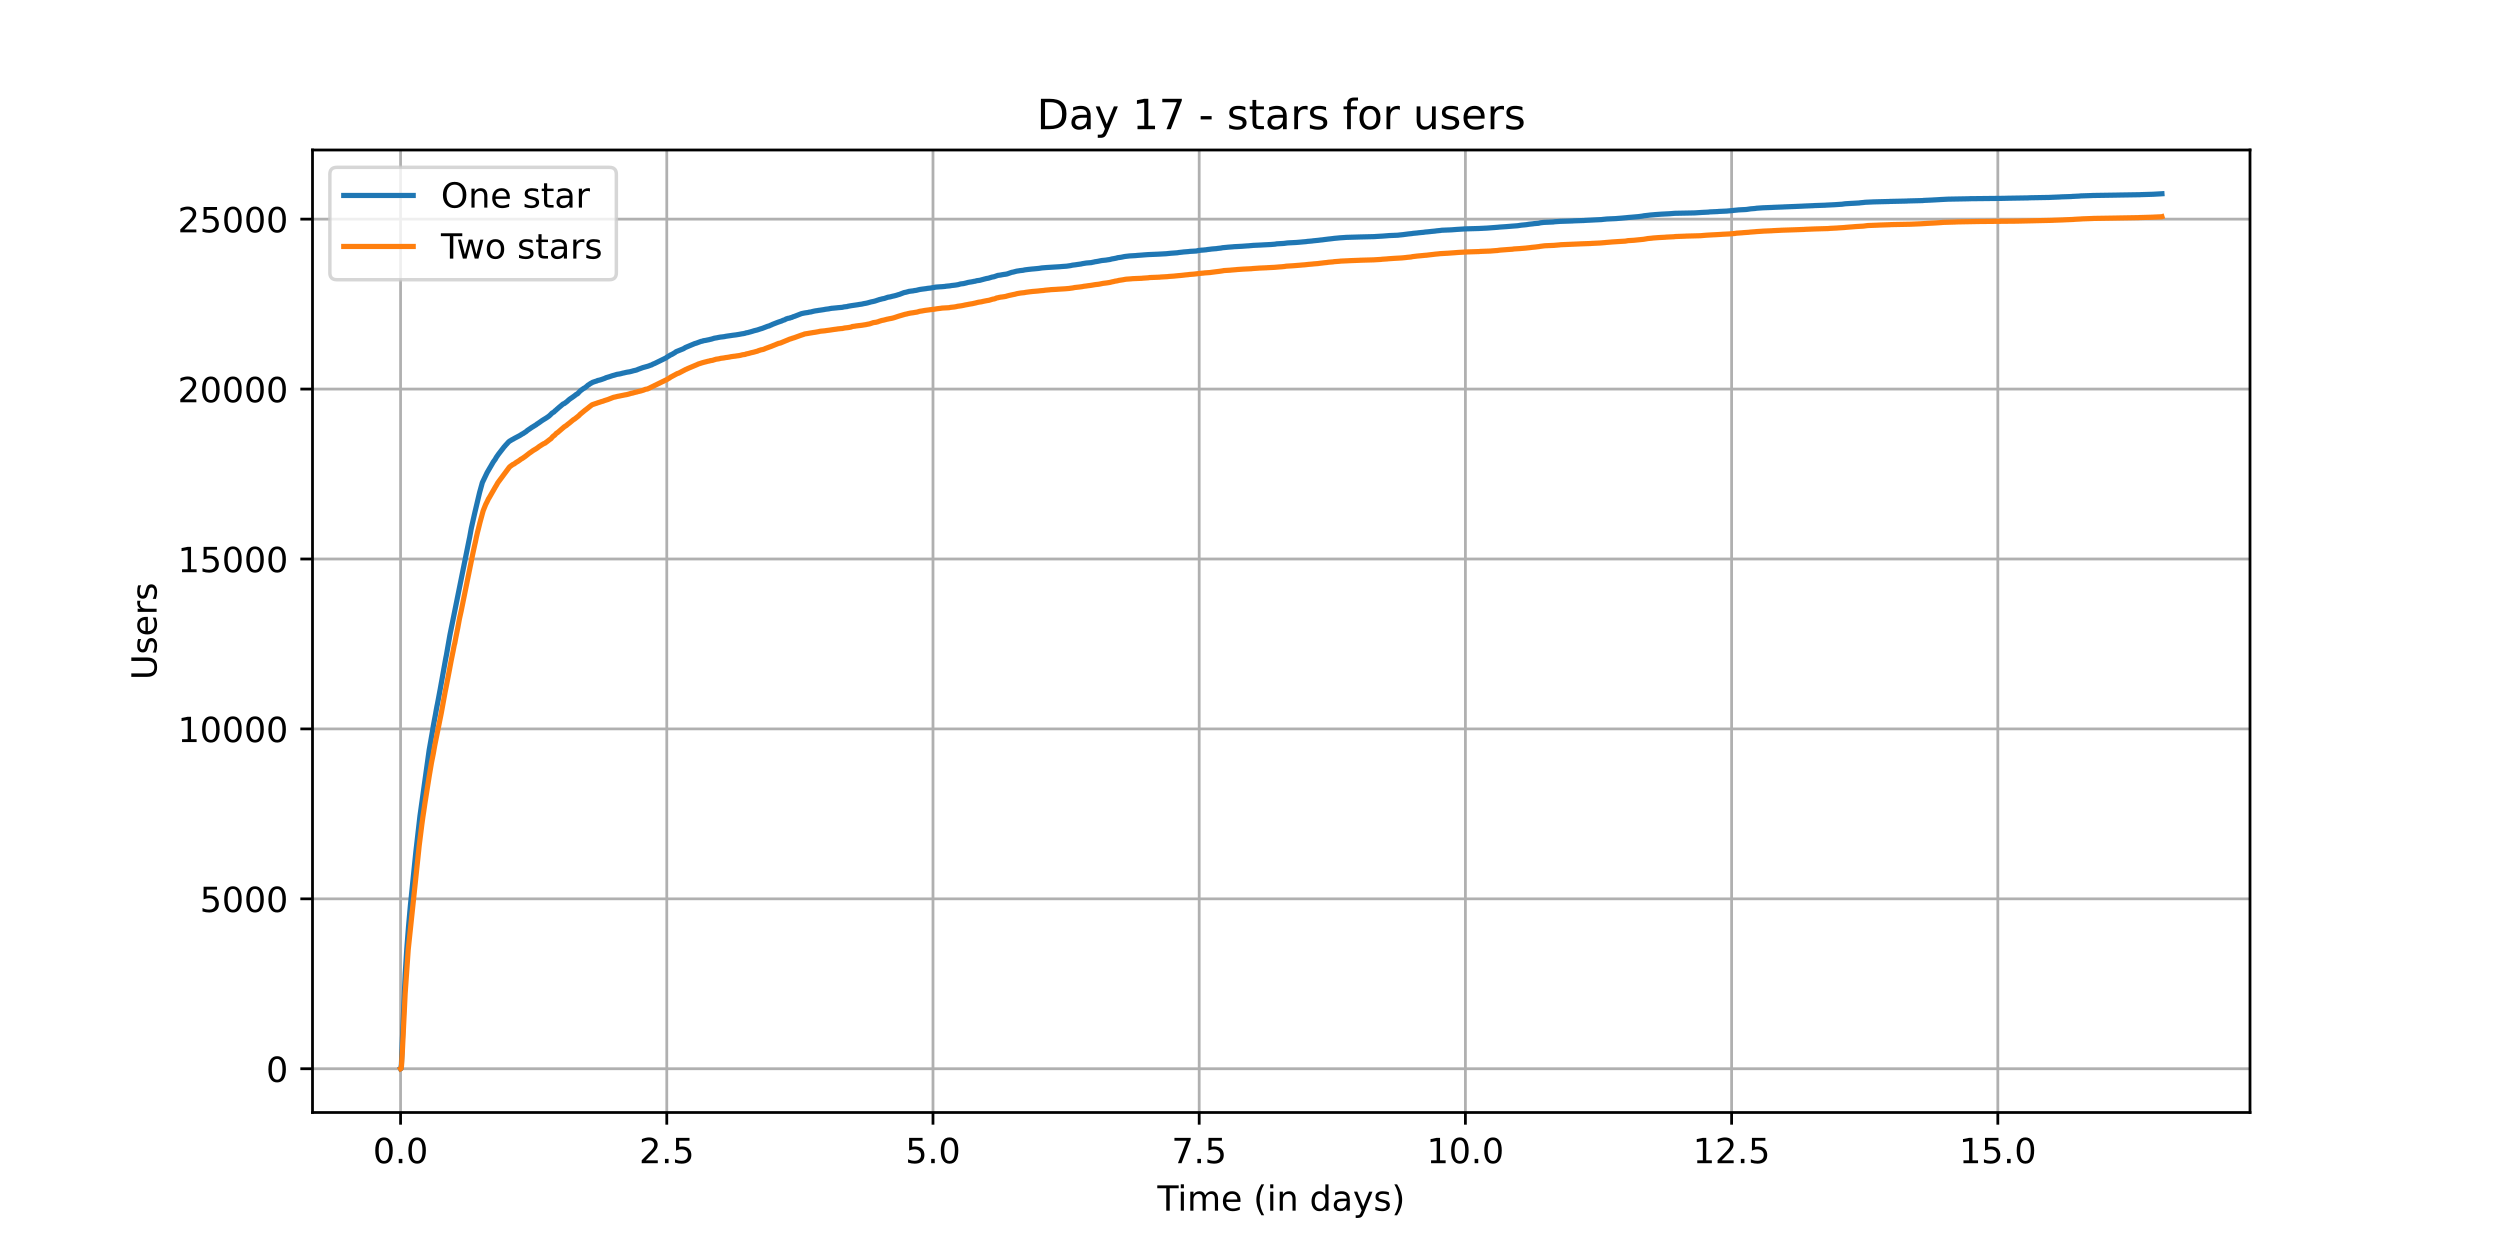 <?xml version="1.0" encoding="utf-8" standalone="no"?>
<!DOCTYPE svg PUBLIC "-//W3C//DTD SVG 1.1//EN"
  "http://www.w3.org/Graphics/SVG/1.1/DTD/svg11.dtd">
<!-- Created with matplotlib (https://matplotlib.org/) -->
<svg height="360pt" version="1.1" viewBox="0 0 720 360" width="720pt" xmlns="http://www.w3.org/2000/svg" xmlns:xlink="http://www.w3.org/1999/xlink">
 <defs>
  <style type="text/css">*{stroke-linecap:butt;stroke-linejoin:round;}</style>
 </defs>
 <g id="figure_1">
  <g id="patch_1">
   <path d="M 0 360 
L 720 360 
L 720 0 
L 0 0 
z
" style="fill:#ffffff;"/>
  </g>
  <g id="axes_1">
   <g id="patch_2">
    <path d="M 90 320.4 
L 648 320.4 
L 648 43.2 
L 90 43.2 
z
" style="fill:#ffffff;"/>
   </g>
   <g id="matplotlib.axis_1">
    <g id="xtick_1">
     <g id="line2d_1">
      <path clip-path="url(#p5b36078770)" d="M 115.364 320.4 
L 115.364 43.2 
" style="fill:none;stroke:#b0b0b0;stroke-linecap:square;stroke-width:0.8;"/>
     </g>
     <g id="line2d_2">
      <defs>
       <path d="M 0 0 
L 0 3.5 
" id="mdb9883f415" style="stroke:#000000;stroke-width:0.8;"/>
      </defs>
      <g>
       <use style="stroke:#000000;stroke-width:0.8;" x="115.364" xlink:href="#mdb9883f415" y="320.4"/>
      </g>
     </g>
     <g id="text_1">
      <!-- 0.0 -->
      <g transform="translate(107.412 334.998)scale(0.1 -0.1)">
       <defs>
        <path d="M 31.781 66.406 
Q 24.172 66.406 20.328 58.906 
Q 16.5 51.422 16.5 36.375 
Q 16.5 21.391 20.328 13.891 
Q 24.172 6.391 31.781 6.391 
Q 39.453 6.391 43.281 13.891 
Q 47.125 21.391 47.125 36.375 
Q 47.125 51.422 43.281 58.906 
Q 39.453 66.406 31.781 66.406 
z
M 31.781 74.219 
Q 44.047 74.219 50.516 64.516 
Q 56.984 54.828 56.984 36.375 
Q 56.984 17.969 50.516 8.266 
Q 44.047 -1.422 31.781 -1.422 
Q 19.531 -1.422 13.062 8.266 
Q 6.594 17.969 6.594 36.375 
Q 6.594 54.828 13.062 64.516 
Q 19.531 74.219 31.781 74.219 
z
" id="DejaVuSans-48"/>
        <path d="M 10.688 12.406 
L 21 12.406 
L 21 0 
L 10.688 0 
z
" id="DejaVuSans-46"/>
       </defs>
       <use xlink:href="#DejaVuSans-48"/>
       <use x="63.623" xlink:href="#DejaVuSans-46"/>
       <use x="95.41" xlink:href="#DejaVuSans-48"/>
      </g>
     </g>
    </g>
    <g id="xtick_2">
     <g id="line2d_3">
      <path clip-path="url(#p5b36078770)" d="M 192.032 320.4 
L 192.032 43.2 
" style="fill:none;stroke:#b0b0b0;stroke-linecap:square;stroke-width:0.8;"/>
     </g>
     <g id="line2d_4">
      <g>
       <use style="stroke:#000000;stroke-width:0.8;" x="192.032" xlink:href="#mdb9883f415" y="320.4"/>
      </g>
     </g>
     <g id="text_2">
      <!-- 2.5 -->
      <g transform="translate(184.08 334.998)scale(0.1 -0.1)">
       <defs>
        <path d="M 19.188 8.297 
L 53.609 8.297 
L 53.609 0 
L 7.328 0 
L 7.328 8.297 
Q 12.938 14.109 22.625 23.891 
Q 32.328 33.688 34.812 36.531 
Q 39.547 41.844 41.422 45.531 
Q 43.312 49.219 43.312 52.781 
Q 43.312 58.594 39.234 62.25 
Q 35.156 65.922 28.609 65.922 
Q 23.969 65.922 18.812 64.312 
Q 13.672 62.703 7.812 59.422 
L 7.812 69.391 
Q 13.766 71.781 18.938 73 
Q 24.125 74.219 28.422 74.219 
Q 39.75 74.219 46.484 68.547 
Q 53.219 62.891 53.219 53.422 
Q 53.219 48.922 51.531 44.891 
Q 49.859 40.875 45.406 35.406 
Q 44.188 33.984 37.641 27.219 
Q 31.109 20.453 19.188 8.297 
z
" id="DejaVuSans-50"/>
        <path d="M 10.797 72.906 
L 49.516 72.906 
L 49.516 64.594 
L 19.828 64.594 
L 19.828 46.734 
Q 21.969 47.469 24.109 47.828 
Q 26.266 48.188 28.422 48.188 
Q 40.625 48.188 47.75 41.5 
Q 54.891 34.812 54.891 23.391 
Q 54.891 11.625 47.562 5.094 
Q 40.234 -1.422 26.906 -1.422 
Q 22.312 -1.422 17.547 -0.641 
Q 12.797 0.141 7.719 1.703 
L 7.719 11.625 
Q 12.109 9.234 16.797 8.062 
Q 21.484 6.891 26.703 6.891 
Q 35.156 6.891 40.078 11.328 
Q 45.016 15.766 45.016 23.391 
Q 45.016 31 40.078 35.438 
Q 35.156 39.891 26.703 39.891 
Q 22.75 39.891 18.812 39.016 
Q 14.891 38.141 10.797 36.281 
z
" id="DejaVuSans-53"/>
       </defs>
       <use xlink:href="#DejaVuSans-50"/>
       <use x="63.623" xlink:href="#DejaVuSans-46"/>
       <use x="95.41" xlink:href="#DejaVuSans-53"/>
      </g>
     </g>
    </g>
    <g id="xtick_3">
     <g id="line2d_5">
      <path clip-path="url(#p5b36078770)" d="M 268.7 320.4 
L 268.7 43.2 
" style="fill:none;stroke:#b0b0b0;stroke-linecap:square;stroke-width:0.8;"/>
     </g>
     <g id="line2d_6">
      <g>
       <use style="stroke:#000000;stroke-width:0.8;" x="268.7" xlink:href="#mdb9883f415" y="320.4"/>
      </g>
     </g>
     <g id="text_3">
      <!-- 5.0 -->
      <g transform="translate(260.748 334.998)scale(0.1 -0.1)">
       <use xlink:href="#DejaVuSans-53"/>
       <use x="63.623" xlink:href="#DejaVuSans-46"/>
       <use x="95.41" xlink:href="#DejaVuSans-48"/>
      </g>
     </g>
    </g>
    <g id="xtick_4">
     <g id="line2d_7">
      <path clip-path="url(#p5b36078770)" d="M 345.368 320.4 
L 345.368 43.2 
" style="fill:none;stroke:#b0b0b0;stroke-linecap:square;stroke-width:0.8;"/>
     </g>
     <g id="line2d_8">
      <g>
       <use style="stroke:#000000;stroke-width:0.8;" x="345.368" xlink:href="#mdb9883f415" y="320.4"/>
      </g>
     </g>
     <g id="text_4">
      <!-- 7.5 -->
      <g transform="translate(337.416 334.998)scale(0.1 -0.1)">
       <defs>
        <path d="M 8.203 72.906 
L 55.078 72.906 
L 55.078 68.703 
L 28.609 0 
L 18.312 0 
L 43.219 64.594 
L 8.203 64.594 
z
" id="DejaVuSans-55"/>
       </defs>
       <use xlink:href="#DejaVuSans-55"/>
       <use x="63.623" xlink:href="#DejaVuSans-46"/>
       <use x="95.41" xlink:href="#DejaVuSans-53"/>
      </g>
     </g>
    </g>
    <g id="xtick_5">
     <g id="line2d_9">
      <path clip-path="url(#p5b36078770)" d="M 422.036 320.4 
L 422.036 43.2 
" style="fill:none;stroke:#b0b0b0;stroke-linecap:square;stroke-width:0.8;"/>
     </g>
     <g id="line2d_10">
      <g>
       <use style="stroke:#000000;stroke-width:0.8;" x="422.036" xlink:href="#mdb9883f415" y="320.4"/>
      </g>
     </g>
     <g id="text_5">
      <!-- 10.0 -->
      <g transform="translate(410.903 334.998)scale(0.1 -0.1)">
       <defs>
        <path d="M 12.406 8.297 
L 28.516 8.297 
L 28.516 63.922 
L 10.984 60.406 
L 10.984 69.391 
L 28.422 72.906 
L 38.281 72.906 
L 38.281 8.297 
L 54.391 8.297 
L 54.391 0 
L 12.406 0 
z
" id="DejaVuSans-49"/>
       </defs>
       <use xlink:href="#DejaVuSans-49"/>
       <use x="63.623" xlink:href="#DejaVuSans-48"/>
       <use x="127.246" xlink:href="#DejaVuSans-46"/>
       <use x="159.033" xlink:href="#DejaVuSans-48"/>
      </g>
     </g>
    </g>
    <g id="xtick_6">
     <g id="line2d_11">
      <path clip-path="url(#p5b36078770)" d="M 498.704 320.4 
L 498.704 43.2 
" style="fill:none;stroke:#b0b0b0;stroke-linecap:square;stroke-width:0.8;"/>
     </g>
     <g id="line2d_12">
      <g>
       <use style="stroke:#000000;stroke-width:0.8;" x="498.704" xlink:href="#mdb9883f415" y="320.4"/>
      </g>
     </g>
     <g id="text_6">
      <!-- 12.5 -->
      <g transform="translate(487.571 334.998)scale(0.1 -0.1)">
       <use xlink:href="#DejaVuSans-49"/>
       <use x="63.623" xlink:href="#DejaVuSans-50"/>
       <use x="127.246" xlink:href="#DejaVuSans-46"/>
       <use x="159.033" xlink:href="#DejaVuSans-53"/>
      </g>
     </g>
    </g>
    <g id="xtick_7">
     <g id="line2d_13">
      <path clip-path="url(#p5b36078770)" d="M 575.372 320.4 
L 575.372 43.2 
" style="fill:none;stroke:#b0b0b0;stroke-linecap:square;stroke-width:0.8;"/>
     </g>
     <g id="line2d_14">
      <g>
       <use style="stroke:#000000;stroke-width:0.8;" x="575.372" xlink:href="#mdb9883f415" y="320.4"/>
      </g>
     </g>
     <g id="text_7">
      <!-- 15.0 -->
      <g transform="translate(564.239 334.998)scale(0.1 -0.1)">
       <use xlink:href="#DejaVuSans-49"/>
       <use x="63.623" xlink:href="#DejaVuSans-53"/>
       <use x="127.246" xlink:href="#DejaVuSans-46"/>
       <use x="159.033" xlink:href="#DejaVuSans-48"/>
      </g>
     </g>
    </g>
    <g id="text_8">
     <!-- Time (in days) -->
     <g transform="translate(333.327 348.677)scale(0.1 -0.1)">
      <defs>
       <path d="M -0.297 72.906 
L 61.375 72.906 
L 61.375 64.594 
L 35.5 64.594 
L 35.5 0 
L 25.594 0 
L 25.594 64.594 
L -0.297 64.594 
z
" id="DejaVuSans-84"/>
       <path d="M 9.422 54.688 
L 18.406 54.688 
L 18.406 0 
L 9.422 0 
z
M 9.422 75.984 
L 18.406 75.984 
L 18.406 64.594 
L 9.422 64.594 
z
" id="DejaVuSans-105"/>
       <path d="M 52 44.188 
Q 55.375 50.25 60.062 53.125 
Q 64.75 56 71.094 56 
Q 79.641 56 84.281 50.016 
Q 88.922 44.047 88.922 33.016 
L 88.922 0 
L 79.891 0 
L 79.891 32.719 
Q 79.891 40.578 77.094 44.375 
Q 74.312 48.188 68.609 48.188 
Q 61.625 48.188 57.562 43.547 
Q 53.516 38.922 53.516 30.906 
L 53.516 0 
L 44.484 0 
L 44.484 32.719 
Q 44.484 40.625 41.703 44.406 
Q 38.922 48.188 33.109 48.188 
Q 26.219 48.188 22.156 43.531 
Q 18.109 38.875 18.109 30.906 
L 18.109 0 
L 9.078 0 
L 9.078 54.688 
L 18.109 54.688 
L 18.109 46.188 
Q 21.188 51.219 25.484 53.609 
Q 29.781 56 35.688 56 
Q 41.656 56 45.828 52.969 
Q 50 49.953 52 44.188 
z
" id="DejaVuSans-109"/>
       <path d="M 56.203 29.594 
L 56.203 25.203 
L 14.891 25.203 
Q 15.484 15.922 20.484 11.062 
Q 25.484 6.203 34.422 6.203 
Q 39.594 6.203 44.453 7.469 
Q 49.312 8.734 54.109 11.281 
L 54.109 2.781 
Q 49.266 0.734 44.188 -0.344 
Q 39.109 -1.422 33.891 -1.422 
Q 20.797 -1.422 13.156 6.188 
Q 5.516 13.812 5.516 26.812 
Q 5.516 40.234 12.766 48.109 
Q 20.016 56 32.328 56 
Q 43.359 56 49.781 48.891 
Q 56.203 41.797 56.203 29.594 
z
M 47.219 32.234 
Q 47.125 39.594 43.094 43.984 
Q 39.062 48.391 32.422 48.391 
Q 24.906 48.391 20.391 44.141 
Q 15.875 39.891 15.188 32.172 
z
" id="DejaVuSans-101"/>
       <path id="DejaVuSans-32"/>
       <path d="M 31 75.875 
Q 24.469 64.656 21.281 53.656 
Q 18.109 42.672 18.109 31.391 
Q 18.109 20.125 21.312 9.062 
Q 24.516 -2 31 -13.188 
L 23.188 -13.188 
Q 15.875 -1.703 12.234 9.375 
Q 8.594 20.453 8.594 31.391 
Q 8.594 42.281 12.203 53.312 
Q 15.828 64.359 23.188 75.875 
z
" id="DejaVuSans-40"/>
       <path d="M 54.891 33.016 
L 54.891 0 
L 45.906 0 
L 45.906 32.719 
Q 45.906 40.484 42.875 44.328 
Q 39.844 48.188 33.797 48.188 
Q 26.516 48.188 22.312 43.547 
Q 18.109 38.922 18.109 30.906 
L 18.109 0 
L 9.078 0 
L 9.078 54.688 
L 18.109 54.688 
L 18.109 46.188 
Q 21.344 51.125 25.703 53.562 
Q 30.078 56 35.797 56 
Q 45.219 56 50.047 50.172 
Q 54.891 44.344 54.891 33.016 
z
" id="DejaVuSans-110"/>
       <path d="M 45.406 46.391 
L 45.406 75.984 
L 54.391 75.984 
L 54.391 0 
L 45.406 0 
L 45.406 8.203 
Q 42.578 3.328 38.25 0.953 
Q 33.938 -1.422 27.875 -1.422 
Q 17.969 -1.422 11.734 6.484 
Q 5.516 14.406 5.516 27.297 
Q 5.516 40.188 11.734 48.094 
Q 17.969 56 27.875 56 
Q 33.938 56 38.25 53.625 
Q 42.578 51.266 45.406 46.391 
z
M 14.797 27.297 
Q 14.797 17.391 18.875 11.75 
Q 22.953 6.109 30.078 6.109 
Q 37.203 6.109 41.297 11.75 
Q 45.406 17.391 45.406 27.297 
Q 45.406 37.203 41.297 42.844 
Q 37.203 48.484 30.078 48.484 
Q 22.953 48.484 18.875 42.844 
Q 14.797 37.203 14.797 27.297 
z
" id="DejaVuSans-100"/>
       <path d="M 34.281 27.484 
Q 23.391 27.484 19.188 25 
Q 14.984 22.516 14.984 16.5 
Q 14.984 11.719 18.141 8.906 
Q 21.297 6.109 26.703 6.109 
Q 34.188 6.109 38.703 11.406 
Q 43.219 16.703 43.219 25.484 
L 43.219 27.484 
z
M 52.203 31.203 
L 52.203 0 
L 43.219 0 
L 43.219 8.297 
Q 40.141 3.328 35.547 0.953 
Q 30.953 -1.422 24.312 -1.422 
Q 15.922 -1.422 10.953 3.297 
Q 6 8.016 6 15.922 
Q 6 25.141 12.172 29.828 
Q 18.359 34.516 30.609 34.516 
L 43.219 34.516 
L 43.219 35.406 
Q 43.219 41.609 39.141 45 
Q 35.062 48.391 27.688 48.391 
Q 23 48.391 18.547 47.266 
Q 14.109 46.141 10.016 43.891 
L 10.016 52.203 
Q 14.938 54.109 19.578 55.047 
Q 24.219 56 28.609 56 
Q 40.484 56 46.344 49.844 
Q 52.203 43.703 52.203 31.203 
z
" id="DejaVuSans-97"/>
       <path d="M 32.172 -5.078 
Q 28.375 -14.844 24.75 -17.812 
Q 21.141 -20.797 15.094 -20.797 
L 7.906 -20.797 
L 7.906 -13.281 
L 13.188 -13.281 
Q 16.891 -13.281 18.938 -11.516 
Q 21 -9.766 23.484 -3.219 
L 25.094 0.875 
L 2.984 54.688 
L 12.5 54.688 
L 29.594 11.922 
L 46.688 54.688 
L 56.203 54.688 
z
" id="DejaVuSans-121"/>
       <path d="M 44.281 53.078 
L 44.281 44.578 
Q 40.484 46.531 36.375 47.5 
Q 32.281 48.484 27.875 48.484 
Q 21.188 48.484 17.844 46.438 
Q 14.5 44.391 14.5 40.281 
Q 14.5 37.156 16.891 35.375 
Q 19.281 33.594 26.516 31.984 
L 29.594 31.297 
Q 39.156 29.25 43.188 25.516 
Q 47.219 21.781 47.219 15.094 
Q 47.219 7.469 41.188 3.016 
Q 35.156 -1.422 24.609 -1.422 
Q 20.219 -1.422 15.453 -0.562 
Q 10.688 0.297 5.422 2 
L 5.422 11.281 
Q 10.406 8.688 15.234 7.391 
Q 20.062 6.109 24.812 6.109 
Q 31.156 6.109 34.562 8.281 
Q 37.984 10.453 37.984 14.406 
Q 37.984 18.062 35.516 20.016 
Q 33.062 21.969 24.703 23.781 
L 21.578 24.516 
Q 13.234 26.266 9.516 29.906 
Q 5.812 33.547 5.812 39.891 
Q 5.812 47.609 11.281 51.797 
Q 16.75 56 26.812 56 
Q 31.781 56 36.172 55.266 
Q 40.578 54.547 44.281 53.078 
z
" id="DejaVuSans-115"/>
       <path d="M 8.016 75.875 
L 15.828 75.875 
Q 23.141 64.359 26.781 53.312 
Q 30.422 42.281 30.422 31.391 
Q 30.422 20.453 26.781 9.375 
Q 23.141 -1.703 15.828 -13.188 
L 8.016 -13.188 
Q 14.5 -2 17.703 9.062 
Q 20.906 20.125 20.906 31.391 
Q 20.906 42.672 17.703 53.656 
Q 14.5 64.656 8.016 75.875 
z
" id="DejaVuSans-41"/>
      </defs>
      <use xlink:href="#DejaVuSans-84"/>
      <use x="57.959" xlink:href="#DejaVuSans-105"/>
      <use x="85.742" xlink:href="#DejaVuSans-109"/>
      <use x="183.154" xlink:href="#DejaVuSans-101"/>
      <use x="244.678" xlink:href="#DejaVuSans-32"/>
      <use x="276.465" xlink:href="#DejaVuSans-40"/>
      <use x="315.479" xlink:href="#DejaVuSans-105"/>
      <use x="343.262" xlink:href="#DejaVuSans-110"/>
      <use x="406.641" xlink:href="#DejaVuSans-32"/>
      <use x="438.428" xlink:href="#DejaVuSans-100"/>
      <use x="501.904" xlink:href="#DejaVuSans-97"/>
      <use x="563.184" xlink:href="#DejaVuSans-121"/>
      <use x="622.363" xlink:href="#DejaVuSans-115"/>
      <use x="674.463" xlink:href="#DejaVuSans-41"/>
     </g>
    </g>
   </g>
   <g id="matplotlib.axis_2">
    <g id="ytick_1">
     <g id="line2d_15">
      <path clip-path="url(#p5b36078770)" d="M 90 307.8 
L 648 307.8 
" style="fill:none;stroke:#b0b0b0;stroke-linecap:square;stroke-width:0.8;"/>
     </g>
     <g id="line2d_16">
      <defs>
       <path d="M 0 0 
L -3.5 0 
" id="m9da08a5559" style="stroke:#000000;stroke-width:0.8;"/>
      </defs>
      <g>
       <use style="stroke:#000000;stroke-width:0.8;" x="90" xlink:href="#m9da08a5559" y="307.8"/>
      </g>
     </g>
     <g id="text_9">
      <!-- 0 -->
      <g transform="translate(76.638 311.599)scale(0.1 -0.1)">
       <use xlink:href="#DejaVuSans-48"/>
      </g>
     </g>
    </g>
    <g id="ytick_2">
     <g id="line2d_17">
      <path clip-path="url(#p5b36078770)" d="M 90 258.862 
L 648 258.862 
" style="fill:none;stroke:#b0b0b0;stroke-linecap:square;stroke-width:0.8;"/>
     </g>
     <g id="line2d_18">
      <g>
       <use style="stroke:#000000;stroke-width:0.8;" x="90" xlink:href="#m9da08a5559" y="258.862"/>
      </g>
     </g>
     <g id="text_10">
      <!-- 5000 -->
      <g transform="translate(57.55 262.661)scale(0.1 -0.1)">
       <use xlink:href="#DejaVuSans-53"/>
       <use x="63.623" xlink:href="#DejaVuSans-48"/>
       <use x="127.246" xlink:href="#DejaVuSans-48"/>
       <use x="190.869" xlink:href="#DejaVuSans-48"/>
      </g>
     </g>
    </g>
    <g id="ytick_3">
     <g id="line2d_19">
      <path clip-path="url(#p5b36078770)" d="M 90 209.925 
L 648 209.925 
" style="fill:none;stroke:#b0b0b0;stroke-linecap:square;stroke-width:0.8;"/>
     </g>
     <g id="line2d_20">
      <g>
       <use style="stroke:#000000;stroke-width:0.8;" x="90" xlink:href="#m9da08a5559" y="209.925"/>
      </g>
     </g>
     <g id="text_11">
      <!-- 10000 -->
      <g transform="translate(51.188 213.724)scale(0.1 -0.1)">
       <use xlink:href="#DejaVuSans-49"/>
       <use x="63.623" xlink:href="#DejaVuSans-48"/>
       <use x="127.246" xlink:href="#DejaVuSans-48"/>
       <use x="190.869" xlink:href="#DejaVuSans-48"/>
       <use x="254.492" xlink:href="#DejaVuSans-48"/>
      </g>
     </g>
    </g>
    <g id="ytick_4">
     <g id="line2d_21">
      <path clip-path="url(#p5b36078770)" d="M 90 160.987 
L 648 160.987 
" style="fill:none;stroke:#b0b0b0;stroke-linecap:square;stroke-width:0.8;"/>
     </g>
     <g id="line2d_22">
      <g>
       <use style="stroke:#000000;stroke-width:0.8;" x="90" xlink:href="#m9da08a5559" y="160.987"/>
      </g>
     </g>
     <g id="text_12">
      <!-- 15000 -->
      <g transform="translate(51.188 164.786)scale(0.1 -0.1)">
       <use xlink:href="#DejaVuSans-49"/>
       <use x="63.623" xlink:href="#DejaVuSans-53"/>
       <use x="127.246" xlink:href="#DejaVuSans-48"/>
       <use x="190.869" xlink:href="#DejaVuSans-48"/>
       <use x="254.492" xlink:href="#DejaVuSans-48"/>
      </g>
     </g>
    </g>
    <g id="ytick_5">
     <g id="line2d_23">
      <path clip-path="url(#p5b36078770)" d="M 90 112.049 
L 648 112.049 
" style="fill:none;stroke:#b0b0b0;stroke-linecap:square;stroke-width:0.8;"/>
     </g>
     <g id="line2d_24">
      <g>
       <use style="stroke:#000000;stroke-width:0.8;" x="90" xlink:href="#m9da08a5559" y="112.049"/>
      </g>
     </g>
     <g id="text_13">
      <!-- 20000 -->
      <g transform="translate(51.188 115.848)scale(0.1 -0.1)">
       <use xlink:href="#DejaVuSans-50"/>
       <use x="63.623" xlink:href="#DejaVuSans-48"/>
       <use x="127.246" xlink:href="#DejaVuSans-48"/>
       <use x="190.869" xlink:href="#DejaVuSans-48"/>
       <use x="254.492" xlink:href="#DejaVuSans-48"/>
      </g>
     </g>
    </g>
    <g id="ytick_6">
     <g id="line2d_25">
      <path clip-path="url(#p5b36078770)" d="M 90 63.111 
L 648 63.111 
" style="fill:none;stroke:#b0b0b0;stroke-linecap:square;stroke-width:0.8;"/>
     </g>
     <g id="line2d_26">
      <g>
       <use style="stroke:#000000;stroke-width:0.8;" x="90" xlink:href="#m9da08a5559" y="63.111"/>
      </g>
     </g>
     <g id="text_14">
      <!-- 25000 -->
      <g transform="translate(51.188 66.911)scale(0.1 -0.1)">
       <use xlink:href="#DejaVuSans-50"/>
       <use x="63.623" xlink:href="#DejaVuSans-53"/>
       <use x="127.246" xlink:href="#DejaVuSans-48"/>
       <use x="190.869" xlink:href="#DejaVuSans-48"/>
       <use x="254.492" xlink:href="#DejaVuSans-48"/>
      </g>
     </g>
    </g>
    <g id="text_15">
     <!-- Users -->
     <g transform="translate(45.108 195.801)rotate(-90)scale(0.1 -0.1)">
      <defs>
       <path d="M 8.688 72.906 
L 18.609 72.906 
L 18.609 28.609 
Q 18.609 16.891 22.844 11.734 
Q 27.094 6.594 36.625 6.594 
Q 46.094 6.594 50.344 11.734 
Q 54.594 16.891 54.594 28.609 
L 54.594 72.906 
L 64.5 72.906 
L 64.5 27.391 
Q 64.5 13.141 57.438 5.859 
Q 50.391 -1.422 36.625 -1.422 
Q 22.797 -1.422 15.734 5.859 
Q 8.688 13.141 8.688 27.391 
z
" id="DejaVuSans-85"/>
       <path d="M 41.109 46.297 
Q 39.594 47.172 37.812 47.578 
Q 36.031 48 33.891 48 
Q 26.266 48 22.188 43.047 
Q 18.109 38.094 18.109 28.812 
L 18.109 0 
L 9.078 0 
L 9.078 54.688 
L 18.109 54.688 
L 18.109 46.188 
Q 20.953 51.172 25.484 53.578 
Q 30.031 56 36.531 56 
Q 37.453 56 38.578 55.875 
Q 39.703 55.766 41.062 55.516 
z
" id="DejaVuSans-114"/>
      </defs>
      <use xlink:href="#DejaVuSans-85"/>
      <use x="73.193" xlink:href="#DejaVuSans-115"/>
      <use x="125.293" xlink:href="#DejaVuSans-101"/>
      <use x="186.816" xlink:href="#DejaVuSans-114"/>
      <use x="227.93" xlink:href="#DejaVuSans-115"/>
     </g>
    </g>
   </g>
   <g id="line2d_27">
    <path clip-path="url(#p5b36078770)" d="M 115.364 307.8 
L 115.48 307.751 
L 115.607 306.508 
L 115.923 298.57 
L 116.704 280.463 
L 117.148 273.397 
L 117.654 266.898 
L 118.203 260.702 
L 119.766 245.355 
L 120.949 235.01 
L 123.587 216.11 
L 124.579 210.443 
L 124.79 209.093 
L 125.423 205.735 
L 125.592 204.757 
L 125.867 203.269 
L 125.951 202.907 
L 126.183 201.683 
L 126.795 198.405 
L 128.378 189.586 
L 128.568 188.656 
L 129.56 182.97 
L 135.155 155.232 
L 135.26 154.752 
L 135.725 152.198 
L 135.894 151.434 
L 136.717 147.783 
L 138.111 141.891 
L 138.914 138.984 
L 140.286 136.107 
L 142.08 133.024 
L 142.185 132.877 
L 142.65 132.241 
L 142.734 132.065 
L 142.924 131.732 
L 143.198 131.331 
L 143.515 130.88 
L 143.641 130.704 
L 145.224 128.659 
L 145.414 128.473 
L 145.646 128.179 
L 145.857 127.964 
L 146.448 127.308 
L 146.765 127.044 
L 147.123 126.848 
L 147.25 126.75 
L 147.609 126.554 
L 147.799 126.466 
L 148.052 126.3 
L 149.74 125.409 
L 149.972 125.252 
L 150.162 125.145 
L 150.416 124.969 
L 150.669 124.861 
L 150.943 124.665 
L 151.534 124.283 
L 151.893 123.96 
L 152.463 123.579 
L 153.117 123.119 
L 153.307 123.011 
L 153.792 122.708 
L 154.447 122.306 
L 154.679 122.101 
L 154.869 121.993 
L 155.376 121.651 
L 155.566 121.514 
L 156.009 121.191 
L 156.516 120.868 
L 157.275 120.408 
L 157.465 120.28 
L 158.098 119.84 
L 158.373 119.595 
L 158.605 119.37 
L 158.689 119.292 
L 158.964 118.998 
L 159.407 118.724 
L 159.555 118.646 
L 159.85 118.313 
L 160.019 118.205 
L 160.272 117.98 
L 160.441 117.804 
L 160.568 117.726 
L 160.821 117.481 
L 162.214 116.316 
L 162.53 116.228 
L 162.742 116.042 
L 163.185 115.729 
L 163.522 115.436 
L 163.691 115.269 
L 164.093 114.936 
L 164.241 114.838 
L 164.494 114.662 
L 164.663 114.555 
L 164.853 114.418 
L 165.297 114.104 
L 165.571 113.899 
L 165.698 113.801 
L 165.993 113.566 
L 166.247 113.458 
L 166.458 113.292 
L 166.585 113.126 
L 167.071 112.627 
L 167.429 112.343 
L 168.126 111.834 
L 168.359 111.746 
L 168.57 111.579 
L 168.95 111.286 
L 169.33 110.933 
L 169.52 110.826 
L 170.09 110.434 
L 170.302 110.326 
L 170.491 110.229 
L 170.639 110.121 
L 171.568 109.808 
L 171.885 109.72 
L 172.117 109.583 
L 172.602 109.485 
L 172.814 109.426 
L 173.172 109.318 
L 174.312 108.907 
L 174.46 108.8 
L 175.157 108.594 
L 175.515 108.486 
L 176.465 108.163 
L 176.908 108.056 
L 177.689 107.811 
L 178.428 107.703 
L 178.935 107.586 
L 179.293 107.478 
L 179.737 107.39 
L 180.159 107.283 
L 180.623 107.185 
L 181.319 107.077 
L 181.531 107.028 
L 182.101 106.881 
L 182.438 106.774 
L 182.902 106.676 
L 183.304 106.568 
L 183.536 106.49 
L 183.704 106.392 
L 183.958 106.304 
L 185.161 105.863 
L 185.562 105.756 
L 186.195 105.579 
L 186.554 105.482 
L 186.807 105.394 
L 187.082 105.296 
L 187.271 105.208 
L 187.63 105.11 
L 188.01 104.894 
L 188.242 104.787 
L 188.495 104.699 
L 191.809 103.074 
L 191.978 102.937 
L 192.464 102.624 
L 192.654 102.526 
L 193.16 102.203 
L 193.456 102.095 
L 194.385 101.547 
L 194.701 101.293 
L 196.79 100.451 
L 196.959 100.353 
L 197.403 100.079 
L 197.656 99.971 
L 200.104 98.944 
L 200.505 98.836 
L 201.877 98.327 
L 202.341 98.239 
L 202.531 98.141 
L 203.228 98.033 
L 203.713 97.926 
L 204.22 97.828 
L 204.452 97.759 
L 204.937 97.652 
L 205.739 97.397 
L 206.436 97.289 
L 206.921 97.182 
L 207.533 97.074 
L 207.85 97.045 
L 208.715 96.937 
L 208.884 96.878 
L 209.58 96.771 
L 209.939 96.722 
L 210.678 96.614 
L 211.057 96.555 
L 211.944 96.448 
L 212.345 96.379 
L 212.957 96.281 
L 213.147 96.242 
L 213.717 96.134 
L 214.075 96.086 
L 214.582 95.978 
L 214.856 95.87 
L 215.447 95.772 
L 215.68 95.694 
L 216.102 95.586 
L 216.798 95.381 
L 217.115 95.273 
L 217.664 95.136 
L 218.107 95.028 
L 219.056 94.706 
L 219.457 94.598 
L 221.104 93.962 
L 221.526 93.864 
L 221.737 93.746 
L 221.969 93.648 
L 222.243 93.541 
L 222.433 93.433 
L 223.911 92.856 
L 224.206 92.748 
L 225.093 92.454 
L 225.304 92.347 
L 225.599 92.219 
L 225.979 92.112 
L 226.402 91.857 
L 226.74 91.759 
L 226.908 91.691 
L 227.457 91.603 
L 227.647 91.505 
L 228.069 91.407 
L 228.428 91.221 
L 228.808 91.113 
L 230.581 90.419 
L 230.876 90.311 
L 231.066 90.272 
L 231.573 90.164 
L 231.974 90.096 
L 232.754 89.988 
L 232.987 89.91 
L 233.641 89.822 
L 233.81 89.763 
L 234.358 89.626 
L 234.907 89.518 
L 235.245 89.479 
L 235.857 89.371 
L 236.195 89.332 
L 236.891 89.224 
L 237.271 89.166 
L 237.756 89.068 
L 237.925 89.048 
L 238.706 88.95 
L 238.917 88.892 
L 239.572 88.784 
L 239.867 88.764 
L 240.965 88.657 
L 241.302 88.618 
L 242.568 88.51 
L 243.096 88.383 
L 244.004 88.285 
L 244.194 88.207 
L 244.807 88.099 
L 245.208 88.03 
L 245.926 87.923 
L 246.285 87.874 
L 247.002 87.766 
L 247.424 87.688 
L 248.205 87.58 
L 248.733 87.453 
L 249.366 87.345 
L 249.851 87.238 
L 250.231 87.13 
L 250.864 86.954 
L 251.392 86.846 
L 251.898 86.729 
L 252.215 86.631 
L 252.447 86.552 
L 252.721 86.455 
L 252.954 86.386 
L 253.249 86.278 
L 253.46 86.229 
L 253.861 86.132 
L 254.093 86.063 
L 254.684 85.955 
L 255.697 85.603 
L 256.394 85.495 
L 257.027 85.319 
L 257.534 85.212 
L 258.104 85.065 
L 258.337 84.986 
L 258.463 84.947 
L 258.801 84.84 
L 259.012 84.791 
L 260.385 84.262 
L 260.913 84.164 
L 261.124 84.106 
L 261.525 83.998 
L 261.757 83.92 
L 262.58 83.812 
L 262.897 83.783 
L 263.404 83.675 
L 263.72 83.646 
L 264.227 83.538 
L 264.459 83.469 
L 264.945 83.362 
L 265.705 83.254 
L 266.043 83.215 
L 266.845 83.107 
L 267.056 83.058 
L 268.069 82.951 
L 268.512 82.863 
L 269.187 82.755 
L 269.398 82.696 
L 270.875 82.589 
L 271.15 82.579 
L 272.247 82.481 
L 272.416 82.432 
L 273.577 82.324 
L 274.02 82.236 
L 274.991 82.129 
L 275.35 82.08 
L 275.962 81.972 
L 276.637 81.776 
L 277.524 81.668 
L 278.051 81.541 
L 278.452 81.443 
L 278.684 81.365 
L 279.254 81.257 
L 279.613 81.208 
L 280.225 81.101 
L 280.394 81.042 
L 280.71 81.013 
L 281.111 80.905 
L 281.343 80.837 
L 282.188 80.729 
L 282.821 80.553 
L 283.201 80.455 
L 283.433 80.386 
L 283.834 80.288 
L 284.066 80.22 
L 284.657 80.122 
L 284.889 80.054 
L 285.67 79.809 
L 286.283 79.701 
L 287.359 79.319 
L 288.162 79.212 
L 288.605 79.124 
L 289.238 79.016 
L 289.555 78.987 
L 290.083 78.879 
L 291.075 78.536 
L 291.392 78.429 
L 291.793 78.36 
L 292.194 78.253 
L 292.785 78.096 
L 293.503 77.988 
L 293.693 77.949 
L 294.643 77.842 
L 295.15 77.724 
L 295.994 77.616 
L 296.332 77.577 
L 297.324 77.47 
L 297.619 77.45 
L 298.738 77.342 
L 299.054 77.313 
L 299.772 77.205 
L 299.962 77.166 
L 301.27 77.059 
L 301.566 77.039 
L 303.317 76.931 
L 303.613 76.912 
L 305.364 76.804 
L 305.702 76.765 
L 307.222 76.657 
L 307.602 76.599 
L 308.341 76.491 
L 308.868 76.364 
L 309.793 76.256 
L 310.194 76.187 
L 310.975 76.08 
L 311.334 76.031 
L 311.777 75.923 
L 312.157 75.864 
L 312.79 75.757 
L 313.106 75.727 
L 314.309 75.63 
L 314.52 75.571 
L 315.069 75.463 
L 315.301 75.395 
L 316.04 75.287 
L 316.483 75.199 
L 316.989 75.091 
L 317.391 75.023 
L 318.488 74.915 
L 318.889 74.847 
L 319.628 74.739 
L 320.241 74.573 
L 320.895 74.465 
L 321.085 74.426 
L 321.613 74.318 
L 321.867 74.22 
L 322.732 74.113 
L 323.154 74.034 
L 323.64 73.927 
L 324.041 73.858 
L 324.97 73.75 
L 325.308 73.711 
L 327.124 73.604 
L 327.462 73.564 
L 328.939 73.457 
L 329.256 73.427 
L 330.712 73.32 
L 330.986 73.31 
L 333.582 73.202 
L 333.878 73.183 
L 335.862 73.075 
L 336.199 73.036 
L 337.297 72.928 
L 337.592 72.909 
L 339.069 72.801 
L 339.492 72.723 
L 340.505 72.615 
L 340.863 72.566 
L 342.256 72.458 
L 342.636 72.4 
L 344.557 72.292 
L 345.105 72.155 
L 346.013 72.047 
L 346.287 72.038 
L 347.427 71.93 
L 347.638 71.881 
L 348.567 71.773 
L 348.947 71.715 
L 350.298 71.607 
L 350.678 71.548 
L 351.628 71.441 
L 352.093 71.343 
L 353.275 71.235 
L 353.613 71.196 
L 355.048 71.088 
L 355.386 71.049 
L 357.476 70.941 
L 357.772 70.922 
L 359.207 70.814 
L 359.481 70.804 
L 360.663 70.697 
L 360.979 70.667 
L 363.301 70.56 
L 363.597 70.54 
L 365.686 70.432 
L 365.96 70.423 
L 367.248 70.315 
L 367.691 70.227 
L 369.549 70.119 
L 369.865 70.09 
L 370.667 69.982 
L 370.984 69.953 
L 373.073 69.845 
L 373.369 69.826 
L 374.656 69.718 
L 374.972 69.689 
L 376.175 69.581 
L 376.555 69.522 
L 377.822 69.414 
L 378.202 69.356 
L 379.278 69.248 
L 379.595 69.219 
L 380.44 69.111 
L 380.735 69.091 
L 381.495 68.984 
L 381.833 68.945 
L 382.677 68.837 
L 382.994 68.808 
L 383.881 68.7 
L 384.24 68.651 
L 385.422 68.543 
L 385.76 68.504 
L 387.343 68.397 
L 387.659 68.367 
L 391.268 68.26 
L 391.542 68.25 
L 395.89 68.142 
L 396.207 68.113 
L 398.043 68.005 
L 398.338 67.985 
L 399.71 67.878 
L 400.027 67.848 
L 402.58 67.741 
L 402.939 67.692 
L 404.015 67.584 
L 404.374 67.535 
L 405.198 67.428 
L 405.557 67.379 
L 406.591 67.271 
L 406.992 67.202 
L 408.153 67.095 
L 408.512 67.046 
L 409.588 66.938 
L 409.884 66.919 
L 410.58 66.811 
L 410.855 66.801 
L 411.889 66.694 
L 412.227 66.654 
L 413.324 66.547 
L 413.704 66.488 
L 414.801 66.38 
L 415.203 66.312 
L 417.819 66.204 
L 418.115 66.185 
L 419.529 66.077 
L 419.824 66.057 
L 421.555 65.95 
L 421.872 65.92 
L 425.713 65.813 
L 425.988 65.803 
L 428.162 65.695 
L 428.457 65.676 
L 429.85 65.568 
L 430.146 65.548 
L 431.497 65.441 
L 431.835 65.402 
L 433.418 65.294 
L 433.713 65.274 
L 435.064 65.167 
L 435.38 65.137 
L 436.837 65.03 
L 437.153 65 
L 437.829 64.893 
L 438.188 64.844 
L 439.327 64.736 
L 439.665 64.697 
L 440.32 64.589 
L 440.657 64.55 
L 441.565 64.452 
L 441.755 64.413 
L 443.085 64.305 
L 443.633 64.168 
L 444.541 64.061 
L 444.836 64.041 
L 447.327 63.933 
L 447.728 63.865 
L 449.248 63.757 
L 449.522 63.747 
L 452.857 63.64 
L 453.174 63.61 
L 456.192 63.503 
L 456.509 63.473 
L 458.704 63.366 
L 458.999 63.346 
L 461.237 63.239 
L 461.596 63.19 
L 462.672 63.082 
L 462.968 63.062 
L 465.395 62.955 
L 465.712 62.925 
L 467.042 62.818 
L 467.358 62.788 
L 468.54 62.681 
L 468.878 62.641 
L 470.208 62.534 
L 470.525 62.504 
L 471.749 62.397 
L 472.088 62.358 
L 472.827 62.26 
L 473.017 62.23 
L 473.566 62.123 
L 473.883 62.093 
L 474.812 61.986 
L 475.17 61.937 
L 476.437 61.829 
L 476.754 61.8 
L 478.274 61.692 
L 478.569 61.673 
L 480.68 61.565 
L 480.975 61.545 
L 482.263 61.438 
L 482.537 61.428 
L 487.877 61.32 
L 488.151 61.31 
L 489.798 61.203 
L 490.093 61.183 
L 492.078 61.085 
L 492.289 61.036 
L 494.737 60.929 
L 494.927 60.899 
L 497.333 60.792 
L 497.671 60.752 
L 498.916 60.645 
L 499.275 60.596 
L 500.373 60.488 
L 500.71 60.449 
L 502.821 60.341 
L 503.159 60.302 
L 503.856 60.195 
L 504.215 60.146 
L 505.503 60.038 
L 505.904 59.969 
L 507.446 59.862 
L 507.741 59.842 
L 510.506 59.735 
L 510.802 59.715 
L 513.546 59.607 
L 513.841 59.588 
L 516.543 59.48 
L 516.817 59.47 
L 519.286 59.363 
L 519.582 59.343 
L 522.221 59.235 
L 522.537 59.206 
L 525.725 59.098 
L 526.041 59.069 
L 528.279 58.961 
L 528.575 58.942 
L 530.158 58.834 
L 530.432 58.824 
L 531.171 58.717 
L 531.509 58.678 
L 533.303 58.57 
L 533.578 58.56 
L 535.478 58.452 
L 535.668 58.413 
L 536.787 58.306 
L 537.146 58.257 
L 539.511 58.149 
L 539.785 58.139 
L 544.007 58.032 
L 544.302 58.012 
L 549.177 57.904 
L 549.494 57.875 
L 553.715 57.767 
L 554.074 57.718 
L 556.48 57.611 
L 556.776 57.591 
L 558.591 57.493 
L 558.76 57.474 
L 560.891 57.366 
L 561.166 57.356 
L 566.93 57.249 
L 567.225 57.229 
L 577.378 57.121 
L 577.673 57.102 
L 584.111 56.994 
L 584.428 56.965 
L 590.317 56.857 
L 590.613 56.837 
L 593.251 56.73 
L 593.568 56.7 
L 596.587 56.603 
L 596.778 56.573 
L 598.952 56.466 
L 599.143 56.426 
L 602.435 56.319 
L 602.731 56.299 
L 609.506 56.192 
L 609.78 56.182 
L 616.324 56.074 
L 616.62 56.054 
L 620.124 55.947 
L 620.42 55.927 
L 622.341 55.82 
L 622.636 55.8 
L 622.636 55.8 
" style="fill:none;stroke:#1f77b4;stroke-linecap:square;stroke-width:1.5;"/>
   </g>
   <g id="line2d_28">
    <path clip-path="url(#p5b36078770)" d="M 115.364 307.8 
L 115.522 307.702 
L 115.628 307.017 
L 115.86 303.19 
L 116.683 286.15 
L 117.57 273.455 
L 120.569 245.072 
L 120.717 243.623 
L 121.498 237.398 
L 121.814 235.108 
L 122.025 233.747 
L 122.363 231.418 
L 122.806 228.609 
L 123.355 225.154 
L 123.63 223.412 
L 124.284 219.555 
L 124.79 217.04 
L 125.191 214.75 
L 127.091 205.354 
L 128.188 199.334 
L 128.526 197.671 
L 129.307 193.589 
L 129.476 192.708 
L 129.919 190.349 
L 130.489 187.54 
L 130.827 185.769 
L 130.974 185.25 
L 131.291 183.547 
L 131.84 180.816 
L 132.325 178.184 
L 132.811 176.001 
L 135.493 162.788 
L 136.126 159.665 
L 136.738 156.827 
L 136.907 156.122 
L 137.202 154.684 
L 137.52 153.294 
L 137.794 152.237 
L 138.217 150.514 
L 139.125 147.186 
L 139.42 146.423 
L 139.906 145.229 
L 140.243 144.583 
L 140.708 143.604 
L 140.834 143.438 
L 142.692 140.198 
L 142.903 139.865 
L 143.388 139.004 
L 146.617 134.648 
L 146.701 134.541 
L 146.976 134.296 
L 147.736 133.748 
L 148.031 133.64 
L 148.727 133.122 
L 148.939 133.014 
L 149.55 132.613 
L 149.804 132.427 
L 149.909 132.319 
L 150.31 132.094 
L 150.479 131.996 
L 151.07 131.585 
L 151.197 131.497 
L 151.492 131.272 
L 152.547 130.44 
L 152.737 130.332 
L 153.518 129.765 
L 154.405 129.236 
L 154.658 129.07 
L 155.059 128.776 
L 155.355 128.541 
L 155.545 128.433 
L 156.178 128.022 
L 156.579 127.787 
L 156.832 127.68 
L 157.022 127.592 
L 157.107 127.523 
L 157.275 127.376 
L 157.444 127.269 
L 158.33 126.584 
L 158.71 126.319 
L 158.985 125.967 
L 159.449 125.507 
L 159.66 125.419 
L 160.272 124.743 
L 160.504 124.646 
L 162.509 122.923 
L 163.142 122.522 
L 163.501 122.199 
L 163.924 121.886 
L 165.191 120.838 
L 165.423 120.731 
L 166.564 119.83 
L 166.796 119.634 
L 167.028 119.36 
L 168.528 118.117 
L 168.675 118.019 
L 169.584 117.305 
L 169.689 117.207 
L 170.449 116.63 
L 170.66 116.522 
L 171.61 116.199 
L 171.927 116.101 
L 172.117 116.013 
L 172.835 115.798 
L 173.109 115.69 
L 173.721 115.524 
L 173.953 115.416 
L 174.776 115.152 
L 175.072 115.064 
L 175.262 114.985 
L 176.697 114.427 
L 177.225 114.32 
L 177.816 114.163 
L 178.365 114.065 
L 178.555 114.026 
L 179.061 113.918 
L 179.505 113.83 
L 180.011 113.723 
L 180.391 113.664 
L 180.792 113.566 
L 181.003 113.517 
L 181.742 113.292 
L 182.248 113.194 
L 182.417 113.135 
L 183.029 112.969 
L 183.451 112.881 
L 183.641 112.803 
L 184.105 112.705 
L 184.549 112.597 
L 185.288 112.372 
L 185.541 112.274 
L 185.857 112.127 
L 186.491 112.02 
L 192.19 109.24 
L 192.443 109.054 
L 192.654 108.956 
L 192.823 108.858 
L 193.181 108.574 
L 193.329 108.526 
L 193.519 108.418 
L 195.06 107.586 
L 195.208 107.547 
L 195.524 107.439 
L 197.529 106.382 
L 197.782 106.294 
L 197.972 106.186 
L 198.268 106.059 
L 200.864 104.963 
L 201.054 104.855 
L 201.834 104.611 
L 202.151 104.503 
L 202.784 104.327 
L 203.228 104.219 
L 203.84 104.053 
L 204.346 103.955 
L 204.536 103.876 
L 205.211 103.779 
L 205.465 103.69 
L 206.224 103.456 
L 207.005 103.348 
L 207.575 103.201 
L 208.356 103.103 
L 208.546 103.074 
L 209.095 102.966 
L 209.411 102.937 
L 210.066 102.829 
L 210.551 102.722 
L 211.353 102.614 
L 211.67 102.584 
L 212.324 102.477 
L 212.64 102.447 
L 213.231 102.34 
L 213.843 102.173 
L 214.603 102.076 
L 214.899 101.939 
L 215.447 101.831 
L 215.659 101.782 
L 216.334 101.586 
L 216.84 101.478 
L 217.052 101.43 
L 217.431 101.322 
L 217.664 101.253 
L 218.107 101.146 
L 218.424 100.999 
L 218.719 100.901 
L 218.888 100.852 
L 219.225 100.744 
L 219.626 100.676 
L 219.943 100.588 
L 220.133 100.51 
L 220.45 100.363 
L 221.695 99.903 
L 222.011 99.795 
L 224.206 98.904 
L 224.734 98.797 
L 227.436 97.671 
L 227.732 97.583 
L 227.879 97.544 
L 228.154 97.436 
L 228.892 97.211 
L 229.167 97.103 
L 230.328 96.683 
L 230.623 96.575 
L 231.488 96.291 
L 231.72 96.183 
L 232.1 96.125 
L 232.776 96.017 
L 233.198 95.939 
L 233.873 95.831 
L 234.063 95.792 
L 234.823 95.684 
L 235.245 95.606 
L 235.836 95.498 
L 236.005 95.44 
L 236.384 95.381 
L 237.545 95.273 
L 237.946 95.205 
L 238.791 95.097 
L 240.205 94.882 
L 241.007 94.784 
L 241.218 94.735 
L 242.294 94.627 
L 242.59 94.608 
L 243.033 94.51 
L 243.201 94.461 
L 244.214 94.353 
L 244.594 94.294 
L 245.124 94.187 
L 245.44 94.04 
L 246.285 93.932 
L 246.496 93.883 
L 247.361 93.776 
L 247.678 93.746 
L 248.416 93.648 
L 248.606 93.609 
L 249.324 93.502 
L 249.809 93.394 
L 250.4 93.286 
L 250.632 93.218 
L 251.539 92.914 
L 252.32 92.807 
L 252.89 92.66 
L 253.143 92.552 
L 253.945 92.298 
L 254.515 92.19 
L 255.106 92.034 
L 255.465 91.936 
L 255.655 91.906 
L 256.141 91.799 
L 256.753 91.691 
L 257.302 91.554 
L 257.661 91.446 
L 258.611 91.123 
L 258.949 91.016 
L 259.625 90.82 
L 259.984 90.712 
L 260.659 90.516 
L 261.208 90.409 
L 261.44 90.33 
L 261.968 90.223 
L 262.179 90.174 
L 262.981 90.066 
L 263.404 89.988 
L 264.122 89.88 
L 264.861 89.655 
L 265.6 89.547 
L 265.789 89.508 
L 266.38 89.401 
L 266.739 89.352 
L 267.583 89.244 
L 267.773 89.205 
L 268.786 89.097 
L 268.976 89.068 
L 269.63 88.96 
L 270.01 88.901 
L 270.918 88.794 
L 271.319 88.725 
L 273.303 88.618 
L 273.767 88.52 
L 274.801 88.412 
L 274.991 88.383 
L 275.518 88.285 
L 275.751 88.216 
L 276.553 88.109 
L 276.933 88.05 
L 277.481 87.942 
L 277.988 87.825 
L 278.6 87.717 
L 279.043 87.629 
L 279.655 87.521 
L 280.035 87.463 
L 280.499 87.355 
L 280.963 87.257 
L 281.343 87.15 
L 281.85 87.032 
L 282.63 86.924 
L 283.179 86.787 
L 283.707 86.68 
L 284.151 86.592 
L 284.826 86.484 
L 285.565 86.259 
L 285.924 86.151 
L 286.283 86.102 
L 286.641 85.995 
L 286.979 85.828 
L 287.507 85.73 
L 287.676 85.672 
L 288.246 85.564 
L 288.563 85.535 
L 289.28 85.427 
L 289.681 85.358 
L 289.998 85.251 
L 290.568 85.104 
L 291.075 84.996 
L 291.561 84.889 
L 292.067 84.781 
L 292.257 84.752 
L 292.912 84.566 
L 293.545 84.458 
L 293.946 84.389 
L 294.981 84.282 
L 295.424 84.194 
L 296.205 84.086 
L 296.564 84.037 
L 297.514 83.929 
L 297.809 83.91 
L 299.054 83.802 
L 299.413 83.753 
L 300.616 83.646 
L 301.017 83.577 
L 302.241 83.469 
L 302.6 83.42 
L 304.415 83.323 
L 304.583 83.303 
L 306.399 83.195 
L 306.694 83.176 
L 307.982 83.068 
L 308.172 83.029 
L 308.933 82.931 
L 309.54 82.804 
L 310.553 82.696 
L 310.89 82.657 
L 311.692 82.549 
L 312.157 82.451 
L 312.958 82.354 
L 313.149 82.314 
L 314.035 82.207 
L 314.415 82.148 
L 315.027 82.04 
L 315.428 81.972 
L 316.398 81.864 
L 316.821 81.786 
L 317.327 81.678 
L 317.749 81.6 
L 318.657 81.492 
L 319.037 81.434 
L 319.692 81.326 
L 320.262 81.179 
L 320.811 81.071 
L 321.043 80.993 
L 321.74 80.885 
L 322.31 80.739 
L 323.049 80.631 
L 323.429 80.572 
L 323.978 80.465 
L 324.358 80.406 
L 325.836 80.298 
L 326.174 80.259 
L 328.791 80.151 
L 329.129 80.112 
L 330.691 80.005 
L 331.092 79.936 
L 333.941 79.828 
L 334.3 79.779 
L 336.22 79.672 
L 336.579 79.623 
L 338.141 79.515 
L 338.479 79.476 
L 339.597 79.368 
L 339.893 79.349 
L 340.906 79.241 
L 341.264 79.192 
L 342.277 79.094 
L 342.467 79.055 
L 343.839 78.948 
L 344.177 78.908 
L 345.063 78.801 
L 345.422 78.752 
L 346.604 78.644 
L 346.963 78.595 
L 348.525 78.488 
L 348.905 78.429 
L 349.749 78.321 
L 350.108 78.272 
L 350.995 78.165 
L 351.354 78.116 
L 352.072 78.008 
L 352.515 77.92 
L 354.309 77.812 
L 354.647 77.773 
L 355.956 77.665 
L 356.294 77.626 
L 357.856 77.519 
L 358.152 77.499 
L 360.41 77.391 
L 360.768 77.342 
L 362.351 77.235 
L 362.52 77.215 
L 364.821 77.117 
L 364.99 77.098 
L 367.121 76.99 
L 367.438 76.961 
L 368.725 76.853 
L 369 76.843 
L 370.013 76.736 
L 370.435 76.657 
L 372.208 76.55 
L 372.503 76.53 
L 373.812 76.422 
L 374.107 76.403 
L 375.289 76.295 
L 375.563 76.285 
L 376.534 76.178 
L 376.872 76.139 
L 378.054 76.041 
L 378.244 76.011 
L 379.595 75.904 
L 379.975 75.845 
L 380.904 75.737 
L 381.263 75.688 
L 382.318 75.581 
L 382.53 75.532 
L 383.881 75.424 
L 384.282 75.356 
L 385.739 75.248 
L 386.097 75.199 
L 388.419 75.091 
L 388.715 75.072 
L 391.521 74.964 
L 391.817 74.944 
L 395.616 74.837 
L 395.911 74.817 
L 397.726 74.71 
L 398.085 74.661 
L 399.541 74.563 
L 399.731 74.533 
L 401.272 74.426 
L 401.567 74.406 
L 403.467 74.298 
L 403.762 74.279 
L 404.86 74.171 
L 405.219 74.122 
L 406.338 74.015 
L 406.823 73.907 
L 407.731 73.799 
L 408.089 73.75 
L 409.187 73.652 
L 409.356 73.633 
L 410.454 73.525 
L 410.729 73.515 
L 411.573 73.408 
L 411.91 73.369 
L 412.86 73.261 
L 413.219 73.212 
L 414.337 73.104 
L 414.696 73.055 
L 416.574 72.948 
L 416.848 72.938 
L 418.305 72.83 
L 418.6 72.811 
L 419.972 72.703 
L 420.268 72.684 
L 422.294 72.576 
L 422.589 72.556 
L 425.988 72.449 
L 426.325 72.409 
L 429.238 72.302 
L 429.555 72.272 
L 430.885 72.165 
L 431.159 72.155 
L 431.898 72.047 
L 432.214 72.018 
L 433.671 71.91 
L 433.987 71.881 
L 435.592 71.773 
L 436.014 71.695 
L 437.787 71.587 
L 438.103 71.558 
L 439.412 71.45 
L 439.749 71.411 
L 440.742 71.303 
L 441.122 71.245 
L 442.261 71.137 
L 442.451 71.108 
L 443.296 71.01 
L 443.507 70.961 
L 443.865 70.912 
L 444.71 70.804 
L 445.026 70.775 
L 447.559 70.667 
L 447.876 70.638 
L 449.1 70.53 
L 449.459 70.481 
L 451.971 70.374 
L 452.245 70.364 
L 454.778 70.256 
L 455.073 70.237 
L 458.113 70.129 
L 458.429 70.1 
L 460.709 69.992 
L 461.005 69.972 
L 462.25 69.865 
L 462.588 69.826 
L 463.918 69.718 
L 464.087 69.698 
L 465.712 69.591 
L 466.007 69.571 
L 467.801 69.463 
L 468.097 69.444 
L 468.646 69.346 
L 468.836 69.307 
L 470.609 69.199 
L 470.947 69.16 
L 472.003 69.052 
L 472.32 69.023 
L 473.376 68.915 
L 473.524 68.886 
L 474.157 68.778 
L 474.579 68.7 
L 475.74 68.592 
L 476.099 68.543 
L 477.535 68.436 
L 477.83 68.416 
L 479.667 68.318 
L 479.857 68.289 
L 482.094 68.181 
L 482.474 68.123 
L 485.366 68.015 
L 485.661 67.995 
L 489.735 67.888 
L 490.051 67.858 
L 491.296 67.751 
L 491.592 67.731 
L 493.45 67.623 
L 493.724 67.614 
L 495.666 67.506 
L 495.982 67.477 
L 498.114 67.369 
L 498.431 67.34 
L 499.697 67.232 
L 500.119 67.154 
L 501.723 67.046 
L 502.061 67.007 
L 503.624 66.899 
L 503.983 66.85 
L 505.44 66.742 
L 505.778 66.703 
L 507.467 66.596 
L 507.783 66.566 
L 510.295 66.459 
L 510.612 66.429 
L 512.807 66.322 
L 513.102 66.302 
L 516.374 66.194 
L 516.648 66.185 
L 519.582 66.077 
L 519.899 66.048 
L 522.58 65.94 
L 522.854 65.93 
L 526.632 65.822 
L 526.992 65.774 
L 529.123 65.666 
L 529.44 65.636 
L 531.15 65.529 
L 531.488 65.49 
L 532.796 65.382 
L 533.092 65.362 
L 534.401 65.255 
L 534.697 65.235 
L 536.576 65.128 
L 536.914 65.088 
L 537.695 64.981 
L 538.012 64.951 
L 540.82 64.844 
L 541.115 64.824 
L 544.302 64.716 
L 544.619 64.687 
L 550.106 64.579 
L 550.381 64.57 
L 552.892 64.462 
L 553.167 64.452 
L 554.897 64.345 
L 555.193 64.325 
L 557.282 64.217 
L 557.578 64.198 
L 559.203 64.09 
L 559.541 64.051 
L 563.171 63.943 
L 563.488 63.914 
L 569.147 63.806 
L 569.421 63.796 
L 581.029 63.689 
L 581.304 63.679 
L 585.968 63.571 
L 586.243 63.562 
L 591.013 63.454 
L 591.309 63.434 
L 594.286 63.327 
L 594.581 63.307 
L 597.157 63.199 
L 597.348 63.17 
L 599.332 63.062 
L 599.649 63.033 
L 602.689 62.925 
L 602.984 62.906 
L 609.443 62.798 
L 609.717 62.788 
L 615.839 62.681 
L 616.134 62.661 
L 619.871 62.553 
L 620.166 62.534 
L 622.573 62.426 
L 622.636 62.407 
L 622.636 62.407 
" style="fill:none;stroke:#ff7f0e;stroke-linecap:square;stroke-width:1.5;"/>
   </g>
   <g id="patch_3">
    <path d="M 90 320.4 
L 90 43.2 
" style="fill:none;stroke:#000000;stroke-linecap:square;stroke-linejoin:miter;stroke-width:0.8;"/>
   </g>
   <g id="patch_4">
    <path d="M 648 320.4 
L 648 43.2 
" style="fill:none;stroke:#000000;stroke-linecap:square;stroke-linejoin:miter;stroke-width:0.8;"/>
   </g>
   <g id="patch_5">
    <path d="M 90 320.4 
L 648 320.4 
" style="fill:none;stroke:#000000;stroke-linecap:square;stroke-linejoin:miter;stroke-width:0.8;"/>
   </g>
   <g id="patch_6">
    <path d="M 90 43.2 
L 648 43.2 
" style="fill:none;stroke:#000000;stroke-linecap:square;stroke-linejoin:miter;stroke-width:0.8;"/>
   </g>
   <g id="text_16">
    <!-- Day 17 - stars for users -->
    <g transform="translate(298.609 37.2)scale(0.12 -0.12)">
     <defs>
      <path d="M 19.672 64.797 
L 19.672 8.109 
L 31.594 8.109 
Q 46.688 8.109 53.688 14.938 
Q 60.688 21.781 60.688 36.531 
Q 60.688 51.172 53.688 57.984 
Q 46.688 64.797 31.594 64.797 
z
M 9.812 72.906 
L 30.078 72.906 
Q 51.266 72.906 61.172 64.094 
Q 71.094 55.281 71.094 36.531 
Q 71.094 17.672 61.125 8.828 
Q 51.172 0 30.078 0 
L 9.812 0 
z
" id="DejaVuSans-68"/>
      <path d="M 4.891 31.391 
L 31.203 31.391 
L 31.203 23.391 
L 4.891 23.391 
z
" id="DejaVuSans-45"/>
      <path d="M 18.312 70.219 
L 18.312 54.688 
L 36.812 54.688 
L 36.812 47.703 
L 18.312 47.703 
L 18.312 18.016 
Q 18.312 11.328 20.141 9.422 
Q 21.969 7.516 27.594 7.516 
L 36.812 7.516 
L 36.812 0 
L 27.594 0 
Q 17.188 0 13.234 3.875 
Q 9.281 7.766 9.281 18.016 
L 9.281 47.703 
L 2.688 47.703 
L 2.688 54.688 
L 9.281 54.688 
L 9.281 70.219 
z
" id="DejaVuSans-116"/>
      <path d="M 37.109 75.984 
L 37.109 68.5 
L 28.516 68.5 
Q 23.688 68.5 21.797 66.547 
Q 19.922 64.594 19.922 59.516 
L 19.922 54.688 
L 34.719 54.688 
L 34.719 47.703 
L 19.922 47.703 
L 19.922 0 
L 10.891 0 
L 10.891 47.703 
L 2.297 47.703 
L 2.297 54.688 
L 10.891 54.688 
L 10.891 58.5 
Q 10.891 67.625 15.141 71.797 
Q 19.391 75.984 28.609 75.984 
z
" id="DejaVuSans-102"/>
      <path d="M 30.609 48.391 
Q 23.391 48.391 19.188 42.75 
Q 14.984 37.109 14.984 27.297 
Q 14.984 17.484 19.156 11.844 
Q 23.344 6.203 30.609 6.203 
Q 37.797 6.203 41.984 11.859 
Q 46.188 17.531 46.188 27.297 
Q 46.188 37.016 41.984 42.703 
Q 37.797 48.391 30.609 48.391 
z
M 30.609 56 
Q 42.328 56 49.016 48.375 
Q 55.719 40.766 55.719 27.297 
Q 55.719 13.875 49.016 6.219 
Q 42.328 -1.422 30.609 -1.422 
Q 18.844 -1.422 12.172 6.219 
Q 5.516 13.875 5.516 27.297 
Q 5.516 40.766 12.172 48.375 
Q 18.844 56 30.609 56 
z
" id="DejaVuSans-111"/>
      <path d="M 8.5 21.578 
L 8.5 54.688 
L 17.484 54.688 
L 17.484 21.922 
Q 17.484 14.156 20.5 10.266 
Q 23.531 6.391 29.594 6.391 
Q 36.859 6.391 41.078 11.031 
Q 45.312 15.672 45.312 23.688 
L 45.312 54.688 
L 54.297 54.688 
L 54.297 0 
L 45.312 0 
L 45.312 8.406 
Q 42.047 3.422 37.719 1 
Q 33.406 -1.422 27.688 -1.422 
Q 18.266 -1.422 13.375 4.438 
Q 8.5 10.297 8.5 21.578 
z
M 31.109 56 
z
" id="DejaVuSans-117"/>
     </defs>
     <use xlink:href="#DejaVuSans-68"/>
     <use x="77.002" xlink:href="#DejaVuSans-97"/>
     <use x="138.281" xlink:href="#DejaVuSans-121"/>
     <use x="197.461" xlink:href="#DejaVuSans-32"/>
     <use x="229.248" xlink:href="#DejaVuSans-49"/>
     <use x="292.871" xlink:href="#DejaVuSans-55"/>
     <use x="356.494" xlink:href="#DejaVuSans-32"/>
     <use x="388.281" xlink:href="#DejaVuSans-45"/>
     <use x="424.365" xlink:href="#DejaVuSans-32"/>
     <use x="456.152" xlink:href="#DejaVuSans-115"/>
     <use x="508.252" xlink:href="#DejaVuSans-116"/>
     <use x="547.461" xlink:href="#DejaVuSans-97"/>
     <use x="608.74" xlink:href="#DejaVuSans-114"/>
     <use x="649.854" xlink:href="#DejaVuSans-115"/>
     <use x="701.953" xlink:href="#DejaVuSans-32"/>
     <use x="733.74" xlink:href="#DejaVuSans-102"/>
     <use x="768.945" xlink:href="#DejaVuSans-111"/>
     <use x="830.127" xlink:href="#DejaVuSans-114"/>
     <use x="871.24" xlink:href="#DejaVuSans-32"/>
     <use x="903.027" xlink:href="#DejaVuSans-117"/>
     <use x="966.406" xlink:href="#DejaVuSans-115"/>
     <use x="1018.506" xlink:href="#DejaVuSans-101"/>
     <use x="1080.029" xlink:href="#DejaVuSans-114"/>
     <use x="1121.143" xlink:href="#DejaVuSans-115"/>
    </g>
   </g>
   <g id="legend_1">
    <g id="patch_7">
     <path d="M 97 80.556 
L 175.511 80.556 
Q 177.511 80.556 177.511 78.556 
L 177.511 50.2 
Q 177.511 48.2 175.511 48.2 
L 97 48.2 
Q 95 48.2 95 50.2 
L 95 78.556 
Q 95 80.556 97 80.556 
z
" style="fill:#ffffff;opacity:0.8;stroke:#cccccc;stroke-linejoin:miter;"/>
    </g>
    <g id="line2d_29">
     <path d="M 99 56.298 
L 119 56.298 
" style="fill:none;stroke:#1f77b4;stroke-linecap:square;stroke-width:1.5;"/>
    </g>
    <g id="line2d_30"/>
    <g id="text_17">
     <!-- One star -->
     <g transform="translate(127 59.798)scale(0.1 -0.1)">
      <defs>
       <path d="M 39.406 66.219 
Q 28.656 66.219 22.328 58.203 
Q 16.016 50.203 16.016 36.375 
Q 16.016 22.609 22.328 14.594 
Q 28.656 6.594 39.406 6.594 
Q 50.141 6.594 56.422 14.594 
Q 62.703 22.609 62.703 36.375 
Q 62.703 50.203 56.422 58.203 
Q 50.141 66.219 39.406 66.219 
z
M 39.406 74.219 
Q 54.734 74.219 63.906 63.938 
Q 73.094 53.656 73.094 36.375 
Q 73.094 19.141 63.906 8.859 
Q 54.734 -1.422 39.406 -1.422 
Q 24.031 -1.422 14.812 8.828 
Q 5.609 19.094 5.609 36.375 
Q 5.609 53.656 14.812 63.938 
Q 24.031 74.219 39.406 74.219 
z
" id="DejaVuSans-79"/>
      </defs>
      <use xlink:href="#DejaVuSans-79"/>
      <use x="78.711" xlink:href="#DejaVuSans-110"/>
      <use x="142.09" xlink:href="#DejaVuSans-101"/>
      <use x="203.613" xlink:href="#DejaVuSans-32"/>
      <use x="235.4" xlink:href="#DejaVuSans-115"/>
      <use x="287.5" xlink:href="#DejaVuSans-116"/>
      <use x="326.709" xlink:href="#DejaVuSans-97"/>
      <use x="387.988" xlink:href="#DejaVuSans-114"/>
     </g>
    </g>
    <g id="line2d_31">
     <path d="M 99 70.977 
L 119 70.977 
" style="fill:none;stroke:#ff7f0e;stroke-linecap:square;stroke-width:1.5;"/>
    </g>
    <g id="line2d_32"/>
    <g id="text_18">
     <!-- Two stars -->
     <g transform="translate(127 74.477)scale(0.1 -0.1)">
      <defs>
       <path d="M 4.203 54.688 
L 13.188 54.688 
L 24.422 12.016 
L 35.594 54.688 
L 46.188 54.688 
L 57.422 12.016 
L 68.609 54.688 
L 77.594 54.688 
L 63.281 0 
L 52.688 0 
L 40.922 44.828 
L 29.109 0 
L 18.5 0 
z
" id="DejaVuSans-119"/>
      </defs>
      <use xlink:href="#DejaVuSans-84"/>
      <use x="44.584" xlink:href="#DejaVuSans-119"/>
      <use x="126.371" xlink:href="#DejaVuSans-111"/>
      <use x="187.553" xlink:href="#DejaVuSans-32"/>
      <use x="219.34" xlink:href="#DejaVuSans-115"/>
      <use x="271.439" xlink:href="#DejaVuSans-116"/>
      <use x="310.648" xlink:href="#DejaVuSans-97"/>
      <use x="371.928" xlink:href="#DejaVuSans-114"/>
      <use x="413.041" xlink:href="#DejaVuSans-115"/>
     </g>
    </g>
   </g>
  </g>
 </g>
 <defs>
  <clipPath id="p5b36078770">
   <rect height="277.2" width="558" x="90" y="43.2"/>
  </clipPath>
 </defs>
</svg>
